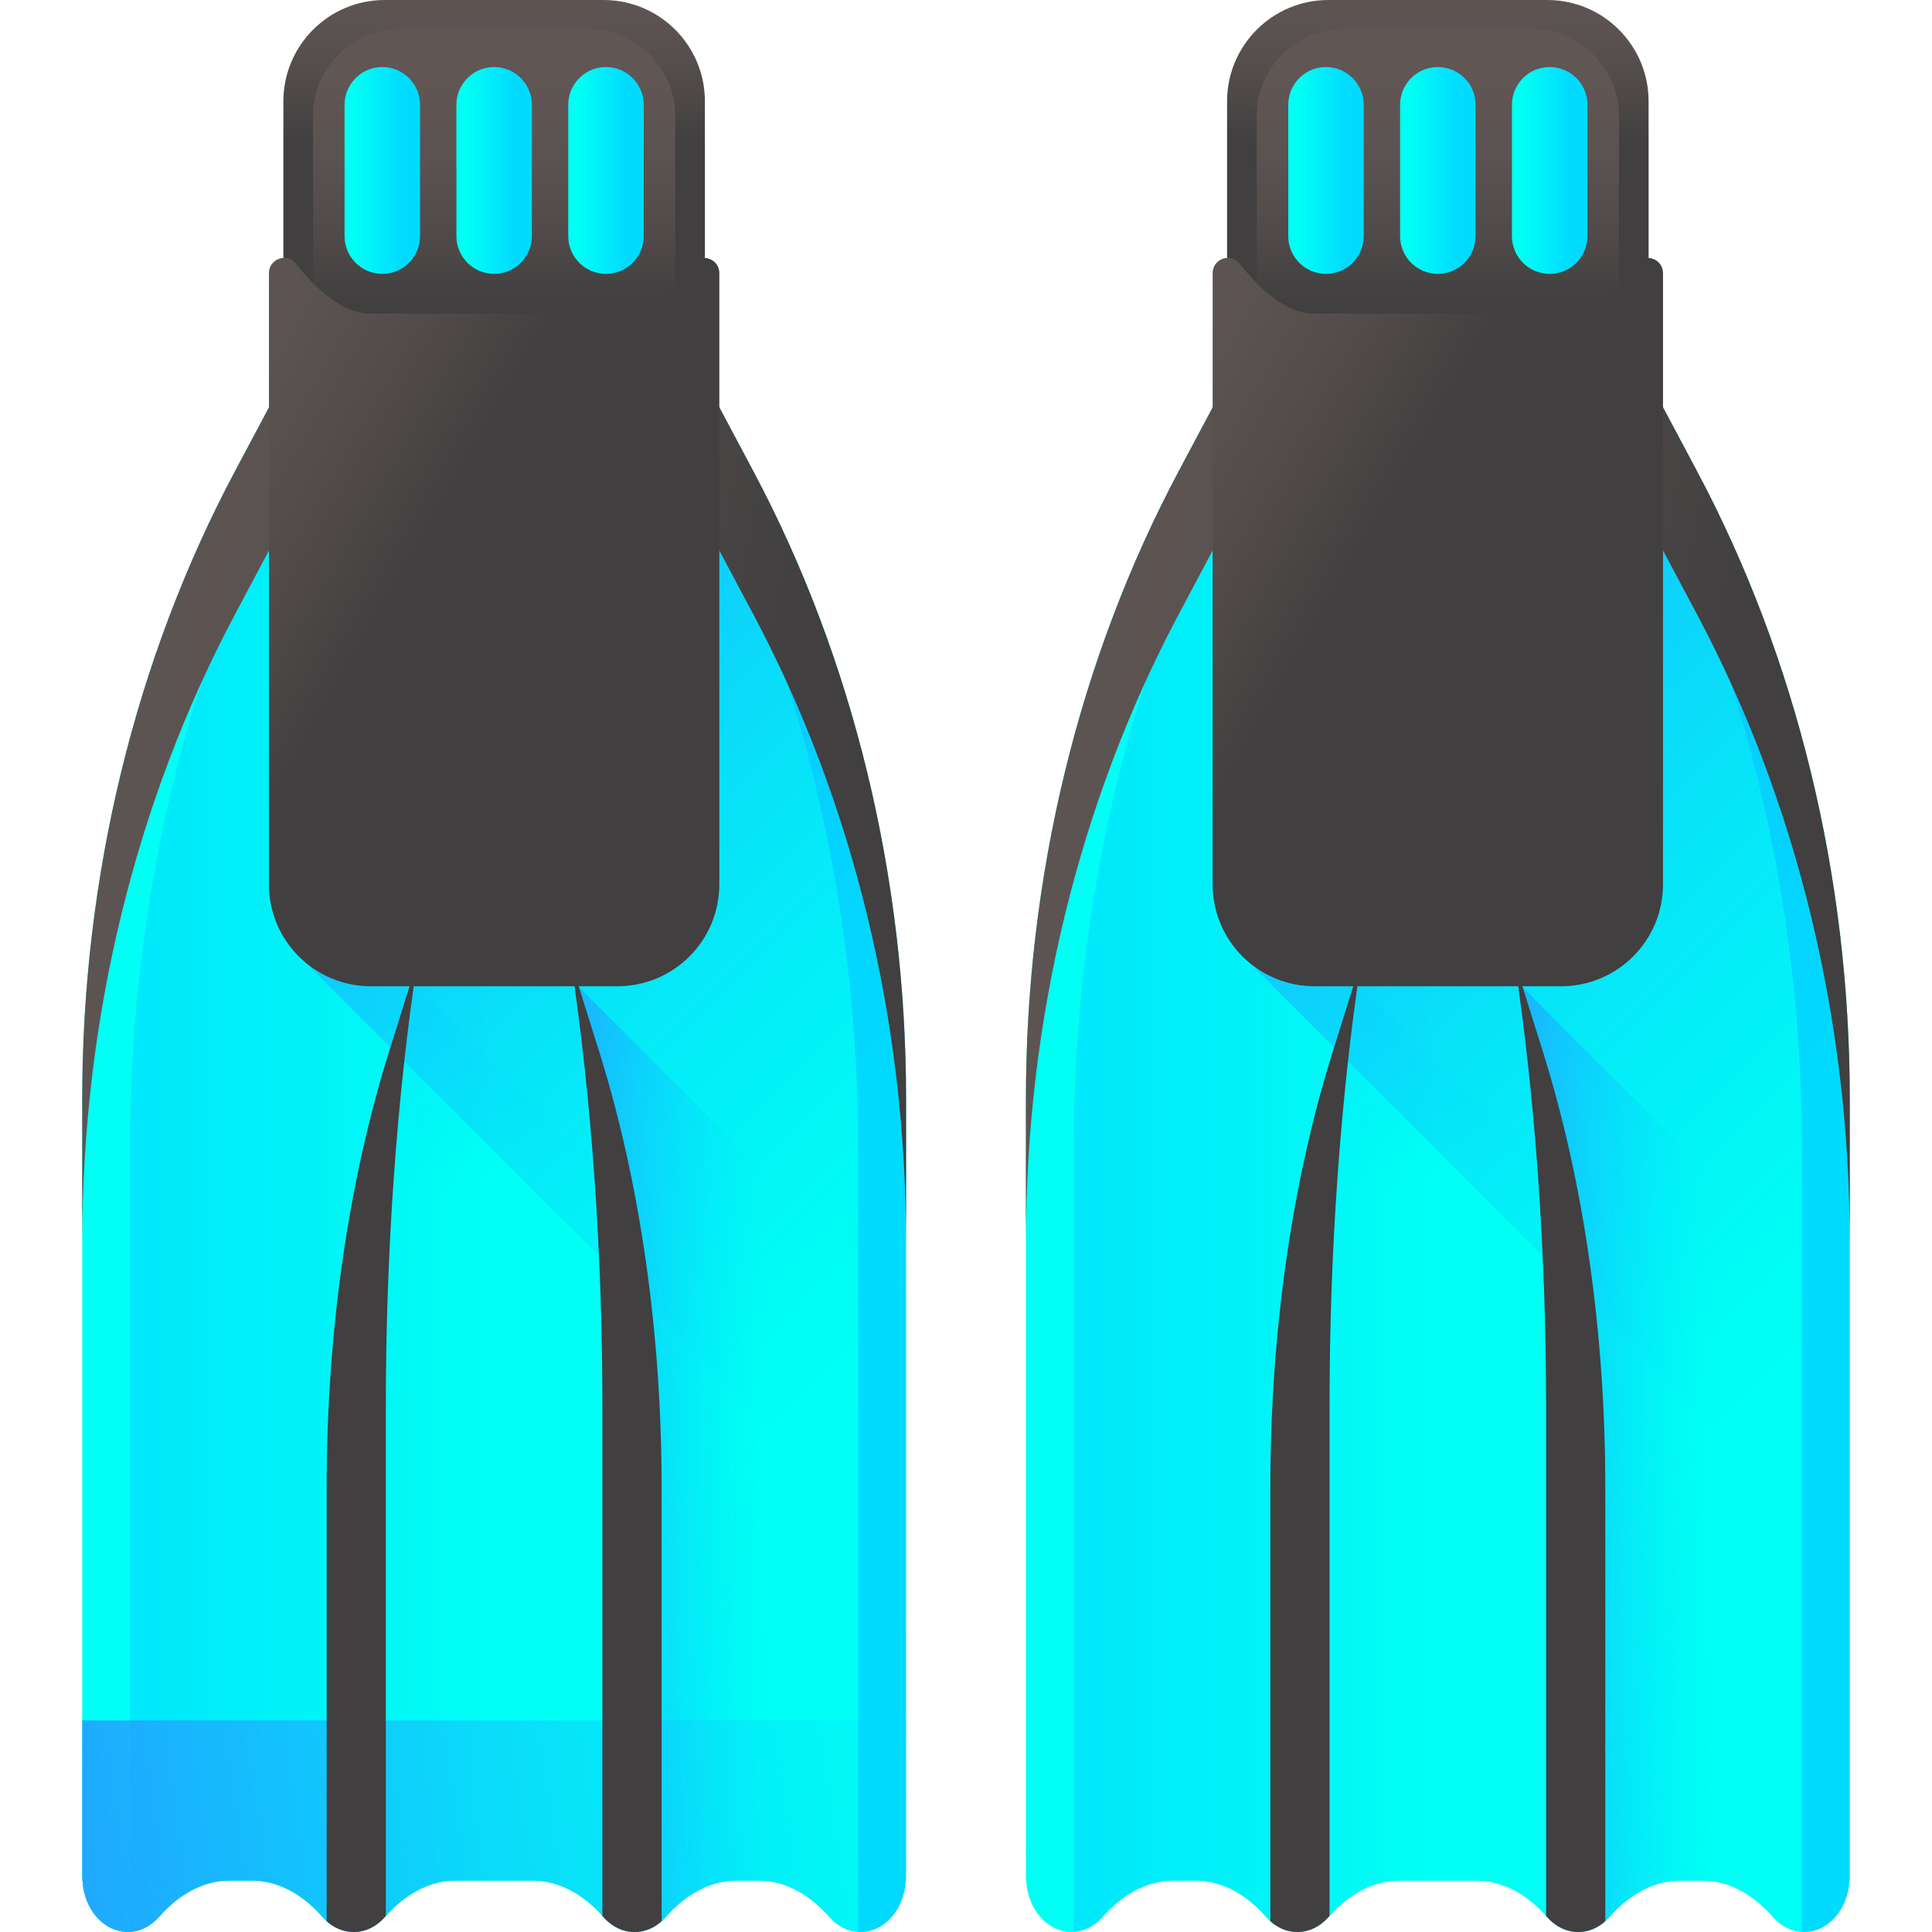 <?xml version="1.0" encoding="iso-8859-1"?>
<!-- Generator: Adobe Illustrator 19.0.0, SVG Export Plug-In . SVG Version: 6.00 Build 0)  -->
<svg version="1.1" id="Capa_1" xmlns="http://www.w3.org/2000/svg" xmlns:xlink="http://www.w3.org/1999/xlink" x="0px" y="0px"
	 viewBox="0 0 512.001 512.001" style="enable-background:new 0 0 512.001 512.001;" xml:space="preserve">
<linearGradient id="SVGID_1_" gradientUnits="userSpaceOnUse" x1="130.953" y1="523.05" x2="130.953" y2="476.96" gradientTransform="matrix(1 0 0 -1 0 514)">
	<stop  offset="0" style="stop-color:#605654"/>
	<stop  offset="0.351" style="stop-color:#5B5351"/>
	<stop  offset="0.745" style="stop-color:#4E4948"/>
	<stop  offset="1" style="stop-color:#413F40"/>
</linearGradient>
<path style="fill:url(#SVGID_1_);" d="M186.807,108.741H75.1V26.848C75.1,12.02,87.12,0,101.948,0h58.01
	c14.828,0,26.848,12.02,26.848,26.848L186.807,108.741L186.807,108.741z"/>
<linearGradient id="SVGID_2_" gradientUnits="userSpaceOnUse" x1="65.937" y1="250.264" x2="212.388" y2="250.264" gradientTransform="matrix(1 0 0 -1 0 514)">
	<stop  offset="0" style="stop-color:#00FFF4"/>
	<stop  offset="1" style="stop-color:#00DBFF"/>
</linearGradient>
<path style="fill:url(#SVGID_2_);" d="M199.649,124.898l-52.59-98.82c-7.52-14.132-24.687-14.132-32.209,0l-52.591,98.82
	C35.832,174.554,21.788,232.275,21.788,291.23v207.148h0.074c0.388,7.588,5.577,13.614,11.984,13.614
	c3.204,0,6.103-1.507,8.249-3.961c5.112-5.847,11.593-9.652,18.649-9.652h6.092c7.055,0,13.536,3.805,18.649,9.652
	c2.146,2.455,5.046,3.961,8.249,3.961c3.204,0,6.103-1.507,8.249-3.962c5.112-5.847,11.593-9.652,18.648-9.652h10.324h10.324
	c7.055,0,13.536,3.805,18.648,9.652c2.146,2.456,5.046,3.962,8.249,3.962c3.204,0,6.103-1.507,8.249-3.961
	c5.112-5.847,11.593-9.652,18.649-9.652h6.092c7.055,0,13.537,3.805,18.649,9.652c2.146,2.455,5.046,3.961,8.249,3.961
	c6.407,0,11.595-6.027,11.984-13.614h0.074V291.231C240.119,232.275,226.075,174.555,199.649,124.898z"/>
<linearGradient id="SVGID_3_" gradientUnits="userSpaceOnUse" x1="129.988" y1="243.729" x2="-16.182" y2="243.729" gradientTransform="matrix(1 0 0 -1 0 514)">
	<stop  offset="0" style="stop-color:#00FFF4"/>
	<stop  offset="1" style="stop-color:#00DBFF"/>
</linearGradient>
<path style="fill:url(#SVGID_3_);" d="M145.186,39.15c-6.647-14.132-21.819-14.132-28.466,0l-46.481,98.82
	C46.883,187.626,34.47,245.347,34.47,304.302V511.45h0.066c0.007,0.156,0.042,0.3,0.053,0.455c2.901-0.218,5.529-1.615,7.504-3.875
	c5.112-5.847,11.594-9.652,18.649-9.652h6.092c7.055,0,13.537,3.805,18.649,9.652c2.146,2.455,5.046,3.961,8.249,3.961
	s6.102-1.507,8.249-3.961c5.112-5.847,11.594-9.652,18.648-9.652h10.324h10.324c7.055,0,13.537,3.805,18.648,9.652
	c2.146,2.455,5.047,3.961,8.249,3.961c3.204,0,6.102-1.507,8.249-3.961c5.111-5.847,11.593-9.652,18.648-9.652h6.093
	c7.054,0,13.536,3.805,18.648,9.652c1.976,2.26,4.603,3.657,7.505,3.875c0.01-0.156,0.045-0.299,0.053-0.455h0.066V304.302
	c0-58.954-12.412-116.676-35.77-166.332L145.186,39.15z"/>
<linearGradient id="SVGID_4_" gradientUnits="userSpaceOnUse" x1="274.101" y1="200.973" x2="74.591" y2="400.493" gradientTransform="matrix(1 0 0 -1 0 514)">
	<stop  offset="0" style="stop-color:#00DBFF;stop-opacity:0"/>
	<stop  offset="1" style="stop-color:#279AFF"/>
</linearGradient>
<path style="fill:url(#SVGID_4_);" d="M240.119,291.231c0-58.955-14.044-116.676-40.471-166.332l-24.667-46.352
	c-3.491,2.69-7.345,4.572-11.352,4.572h-65.35c-4.008,0-7.859-1.888-11.349-4.578l-15.651,29.41V234.37
	c0,8.418,3.855,15.934,9.894,20.886l158.948,158.949L240.119,291.231L240.119,291.231z"/>
<linearGradient id="SVGID_5_" gradientUnits="userSpaceOnUse" x1="-12.501" y1="360.618" x2="205.828" y2="314.528" gradientTransform="matrix(1 0 0 -1 0 514)">
	<stop  offset="0" style="stop-color:#605654"/>
	<stop  offset="0.351" style="stop-color:#5B5351"/>
	<stop  offset="0.745" style="stop-color:#4E4948"/>
	<stop  offset="1" style="stop-color:#413F40"/>
</linearGradient>
<path style="fill:url(#SVGID_5_);" d="M199.649,124.899l-52.59-98.82c-7.52-14.132-24.688-14.132-32.209,0l-52.59,98.82
	c-26.426,49.656-40.47,107.377-40.47,166.332v37.933c0-58.954,14.045-116.676,40.47-166.332l52.59-98.82
	c7.52-14.131,24.687-14.131,32.209,0l52.59,98.82c26.426,49.656,40.47,107.377,40.47,166.332v-37.933
	C240.119,232.275,226.075,174.555,199.649,124.899z"/>
<linearGradient id="SVGID_6_" gradientUnits="userSpaceOnUse" x1="130.953" y1="493.594" x2="130.953" y2="434.13" gradientTransform="matrix(1 0 0 -1 0 514)">
	<stop  offset="0" style="stop-color:#605654"/>
	<stop  offset="0.351" style="stop-color:#5B5351"/>
	<stop  offset="0.745" style="stop-color:#4E4948"/>
	<stop  offset="1" style="stop-color:#413F40"/>
</linearGradient>
<path style="fill:url(#SVGID_6_);" d="M178.943,101.086H82.964V30.723c0-12.741,10.328-23.068,23.068-23.068h49.843
	c12.741,0,23.068,10.328,23.068,23.068V101.086L178.943,101.086z"/>
<linearGradient id="SVGID_7_" gradientUnits="userSpaceOnUse" x1="125.754" y1="200.567" x2="77.965" y2="400.087" gradientTransform="matrix(1 0 0 -1 0 514)">
	<stop  offset="0" style="stop-color:#00DBFF;stop-opacity:0"/>
	<stop  offset="1" style="stop-color:#279AFF"/>
</linearGradient>
<path style="fill:url(#SVGID_7_);" d="M227.439,378.654v132.813h-0.066c0,0.134-0.033,0.3-0.066,0.434
	c-2.897-0.2-5.528-1.598-7.491-3.863c-5.127-5.859-11.586-9.655-18.646-9.655h-6.093c-7.059,0-13.551,3.796-18.646,9.655
	c-2.163,2.465-5.061,3.962-8.257,3.962c-3.197,0-6.093-1.498-8.257-3.962c-5.094-5.859-11.586-9.655-18.646-9.655h-20.642
	c-6.926,0-13.318,3.662-18.379,9.356c-0.1,0.1-0.167,0.2-0.267,0.299C99.82,510.503,96.922,512,93.726,512
	c-0.399,0-0.799-0.033-1.198-0.066c-0.267-0.033-0.533-0.066-0.799-0.134c-0.267-0.066-0.5-0.1-0.733-0.2
	c-0.1,0-0.233-0.033-0.333-0.066c-0.267-0.1-0.532-0.199-0.766-0.3c-1.199-0.499-2.33-1.199-3.329-2.097V394.069
	c0-40.786,5.693-80.706,16.447-115.068l5.693-18.145l0.9-0.034l0.066,0.066L227.439,378.654z"/>
<linearGradient id="SVGID_8_" gradientUnits="userSpaceOnUse" x1="202.078" y1="127.632" x2="143.448" y2="126.342" gradientTransform="matrix(1 0 0 -1 0 514)">
	<stop  offset="0" style="stop-color:#00DBFF;stop-opacity:0"/>
	<stop  offset="1" style="stop-color:#279AFF"/>
</linearGradient>
<path style="fill:url(#SVGID_8_);" d="M227.439,335.637v175.83h-0.066c0,0.134-0.033,0.3-0.066,0.434
	c-2.897-0.2-5.528-1.598-7.491-3.863c-5.127-5.859-11.586-9.655-18.646-9.655h-6.093c-7.059,0-13.551,3.796-18.646,9.655
	c-0.332,0.4-0.699,0.766-1.099,1.099c-0.999,0.9-2.13,1.598-3.329,2.097c-0.233,0.1-0.499,0.2-0.766,0.3
	c-0.1,0.033-0.233,0.066-0.332,0.066c-0.233,0.1-0.467,0.134-0.733,0.2s-0.532,0.1-0.798,0.134c-0.4,0.033-0.8,0.066-1.199,0.066
	c-3.196,0-6.093-1.498-8.257-3.962c-0.1-0.099-0.167-0.199-0.267-0.299V372.694c0-38.123-2.464-75.579-7.125-109.441l0.632-1.897
	L227.439,335.637z"/>
<linearGradient id="SVGID_9_" gradientUnits="userSpaceOnUse" x1="271.425" y1="52.431" x2="-2.675" y2="10.421" gradientTransform="matrix(1 0 0 -1 0 514)">
	<stop  offset="0" style="stop-color:#00DBFF;stop-opacity:0"/>
	<stop  offset="1" style="stop-color:#279AFF"/>
</linearGradient>
<path style="fill:url(#SVGID_9_);" d="M21.788,455.934v42.445h0.074c0.388,7.588,5.577,13.614,11.984,13.614
	c3.204,0,6.103-1.507,8.249-3.961c5.112-5.847,11.594-9.652,18.649-9.652h6.092c7.055,0,13.537,3.805,18.649,9.652
	c2.146,2.455,5.046,3.961,8.249,3.961c3.204,0,6.102-1.507,8.249-3.961c5.112-5.847,11.594-9.652,18.648-9.652h10.324h10.324
	c7.055,0,13.537,3.805,18.648,9.652c2.146,2.455,5.047,3.961,8.249,3.961c3.204,0,6.102-1.507,8.249-3.961
	c5.111-5.847,11.593-9.652,18.648-9.652h6.093c7.054,0,13.536,3.805,18.648,9.652c2.146,2.455,5.046,3.961,8.249,3.961
	c6.407,0,11.595-6.027,11.984-13.614h0.074v-42.445H21.788z"/>
<linearGradient id="SVGID_10_" gradientUnits="userSpaceOnUse" x1="238.587" y1="467.773" x2="220.407" y2="421.683" gradientTransform="matrix(1 0 0 -1 0 514)">
	<stop  offset="0" style="stop-color:#605654"/>
	<stop  offset="0.351" style="stop-color:#5B5351"/>
	<stop  offset="0.745" style="stop-color:#4E4948"/>
	<stop  offset="1" style="stop-color:#413F40"/>
</linearGradient>
<path style="fill:url(#SVGID_10_);" d="M110.574,254.897c-5.427,36.025-8.324,76.512-8.324,117.797v135.044
	c-0.1,0.1-0.167,0.2-0.267,0.299c-2.163,2.465-5.061,3.962-8.257,3.962c-2.697,0-5.16-1.065-7.158-2.864V394.069
	c0-40.786,5.693-80.706,16.447-115.068L110.574,254.897z"/>
<linearGradient id="SVGID_11_" gradientUnits="userSpaceOnUse" x1="296.852" y1="470.306" x2="278.662" y2="424.216" gradientTransform="matrix(1 0 0 -1 0 514)">
	<stop  offset="0" style="stop-color:#605654"/>
	<stop  offset="0.351" style="stop-color:#5B5351"/>
	<stop  offset="0.745" style="stop-color:#4E4948"/>
	<stop  offset="1" style="stop-color:#413F40"/>
</linearGradient>
<path style="fill:url(#SVGID_11_);" d="M175.332,394.069v115.068c-1.997,1.798-4.461,2.864-7.158,2.864
	c-3.197,0-6.093-1.498-8.257-3.962c-0.1-0.099-0.167-0.199-0.267-0.299V372.694c0-41.285-2.896-81.772-8.324-117.797l7.559,24.104
	C169.639,313.362,175.332,353.283,175.332,394.069z"/>
<linearGradient id="SVGID_12_" gradientUnits="userSpaceOnUse" x1="31.153" y1="411.438" x2="111.213" y2="365.348" gradientTransform="matrix(1 0 0 -1 0 514)">
	<stop  offset="0" style="stop-color:#605654"/>
	<stop  offset="0.351" style="stop-color:#5B5351"/>
	<stop  offset="0.745" style="stop-color:#4E4948"/>
	<stop  offset="1" style="stop-color:#413F40"/>
</linearGradient>
<path style="fill:url(#SVGID_12_);" d="M163.628,83.118H98.279c-7.678,0-14.829-6.837-19.841-13.235
	c-2.35-3.001-7.16-1.314-7.16,2.497v161.988c0,14.912,12.088,27,27,27h65.349c14.912,0,27.001-12.089,27.001-27.001V72.381
	c0-3.811-4.81-5.497-7.16-2.497C178.457,76.281,171.306,83.118,163.628,83.118z"/>
<linearGradient id="SVGID_13_" gradientUnits="userSpaceOnUse" x1="94.038" y1="468.827" x2="106.768" y2="468.827" gradientTransform="matrix(1 0 0 -1 0 514)">
	<stop  offset="0" style="stop-color:#00FFF4"/>
	<stop  offset="1" style="stop-color:#00DBFF"/>
</linearGradient>
<path style="fill:url(#SVGID_13_);" d="M101.313,72.581L101.313,72.581c-5.525,0-10.003-4.478-10.003-10.003v-34.81
	c0-5.525,4.478-10.003,10.003-10.003l0,0c5.525,0,10.003,4.478,10.003,10.003v34.808C111.316,68.102,106.837,72.581,101.313,72.581z
	"/>
<linearGradient id="SVGID_14_" gradientUnits="userSpaceOnUse" x1="123.678" y1="468.827" x2="136.408" y2="468.827" gradientTransform="matrix(1 0 0 -1 0 514)">
	<stop  offset="0" style="stop-color:#00FFF4"/>
	<stop  offset="1" style="stop-color:#00DBFF"/>
</linearGradient>
<path style="fill:url(#SVGID_14_);" d="M130.954,72.581L130.954,72.581c-5.525,0-10.003-4.478-10.003-10.003v-34.81
	c0-5.525,4.478-10.003,10.003-10.003l0,0c5.525,0,10.003,4.478,10.003,10.003v34.808C140.957,68.102,136.478,72.581,130.954,72.581z
	"/>
<linearGradient id="SVGID_15_" gradientUnits="userSpaceOnUse" x1="153.318" y1="468.827" x2="166.048" y2="468.827" gradientTransform="matrix(1 0 0 -1 0 514)">
	<stop  offset="0" style="stop-color:#00FFF4"/>
	<stop  offset="1" style="stop-color:#00DBFF"/>
</linearGradient>
<path style="fill:url(#SVGID_15_);" d="M160.594,72.581L160.594,72.581c-5.525,0-10.003-4.478-10.003-10.003v-34.81
	c0-5.525,4.479-10.003,10.003-10.003l0,0c5.525,0,10.003,4.478,10.003,10.003v34.808C170.598,68.102,166.119,72.581,160.594,72.581z
	"/>
<linearGradient id="SVGID_16_" gradientUnits="userSpaceOnUse" x1="381.043" y1="523.05" x2="381.043" y2="476.96" gradientTransform="matrix(1 0 0 -1 0 514)">
	<stop  offset="0" style="stop-color:#605654"/>
	<stop  offset="0.351" style="stop-color:#5B5351"/>
	<stop  offset="0.745" style="stop-color:#4E4948"/>
	<stop  offset="1" style="stop-color:#413F40"/>
</linearGradient>
<path style="fill:url(#SVGID_16_);" d="M436.896,108.741H325.189V26.848C325.189,12.02,337.21,0,352.038,0h58.01
	c14.828,0,26.848,12.02,26.848,26.848V108.741z"/>
<linearGradient id="SVGID_17_" gradientUnits="userSpaceOnUse" x1="316.018" y1="250.264" x2="462.478" y2="250.264" gradientTransform="matrix(1 0 0 -1 0 514)">
	<stop  offset="0" style="stop-color:#00FFF4"/>
	<stop  offset="1" style="stop-color:#00DBFF"/>
</linearGradient>
<path style="fill:url(#SVGID_17_);" d="M449.738,124.898l-52.59-98.82c-7.52-14.132-24.688-14.132-32.209,0l-52.59,98.82
	c-26.426,49.656-40.47,107.377-40.47,166.332v207.148h0.074c0.387,7.588,5.577,13.614,11.984,13.614
	c3.204,0,6.103-1.507,8.249-3.961c5.112-5.847,11.593-9.652,18.649-9.652h6.092c7.055,0,13.536,3.805,18.649,9.652
	c2.146,2.455,5.046,3.961,8.249,3.961s6.103-1.507,8.249-3.962c5.112-5.847,11.593-9.652,18.648-9.652h10.324h10.324
	c7.055,0,13.536,3.805,18.648,9.652c2.146,2.456,5.046,3.962,8.249,3.962s6.103-1.507,8.249-3.961
	c5.112-5.847,11.593-9.652,18.649-9.652h6.092c7.055,0,13.537,3.805,18.649,9.652c2.146,2.455,5.046,3.961,8.249,3.961
	c6.407,0,11.595-6.027,11.984-13.614h0.074V291.231C490.208,232.275,476.164,174.555,449.738,124.898z"/>
<linearGradient id="SVGID_18_" gradientUnits="userSpaceOnUse" x1="380.068" y1="243.729" x2="233.908" y2="243.729" gradientTransform="matrix(1 0 0 -1 0 514)">
	<stop  offset="0" style="stop-color:#00FFF4"/>
	<stop  offset="1" style="stop-color:#00DBFF"/>
</linearGradient>
<path style="fill:url(#SVGID_18_);" d="M395.276,39.15c-6.647-14.132-21.819-14.132-28.466,0l-46.481,98.82
	c-23.356,49.656-35.769,107.377-35.769,166.332V511.45h0.065c0.007,0.156,0.042,0.3,0.053,0.455
	c2.901-0.218,5.529-1.615,7.504-3.875c5.112-5.847,11.594-9.652,18.649-9.652h6.092c7.055,0,13.537,3.805,18.649,9.652
	c2.146,2.455,5.046,3.961,8.249,3.961s6.102-1.507,8.249-3.961c5.112-5.847,11.594-9.652,18.648-9.652h10.324h10.324
	c7.055,0,13.537,3.805,18.648,9.652c2.146,2.455,5.047,3.961,8.25,3.961c3.204,0,6.102-1.507,8.249-3.961
	c5.111-5.847,11.593-9.652,18.648-9.652h6.093c7.054,0,13.536,3.805,18.648,9.652c1.976,2.26,4.603,3.657,7.505,3.875
	c0.01-0.156,0.045-0.299,0.053-0.455h0.066V304.302c0-58.954-12.413-116.676-35.769-166.332L395.276,39.15z"/>
<linearGradient id="SVGID_19_" gradientUnits="userSpaceOnUse" x1="524.194" y1="200.976" x2="324.674" y2="400.496" gradientTransform="matrix(1 0 0 -1 0 514)">
	<stop  offset="0" style="stop-color:#00DBFF;stop-opacity:0"/>
	<stop  offset="1" style="stop-color:#279AFF"/>
</linearGradient>
<path style="fill:url(#SVGID_19_);" d="M490.209,291.231c0-58.955-14.044-116.676-40.471-166.332L425.07,78.547
	c-3.491,2.69-7.345,4.572-11.352,4.572h-65.35c-4.008,0-7.859-1.888-11.349-4.578l-15.652,29.41V234.37
	c0,8.418,3.855,15.934,9.894,20.886l158.947,158.948L490.209,291.231L490.209,291.231z"/>
<linearGradient id="SVGID_20_" gradientUnits="userSpaceOnUse" x1="237.579" y1="360.62" x2="455.909" y2="314.53" gradientTransform="matrix(1 0 0 -1 0 514)">
	<stop  offset="0" style="stop-color:#605654"/>
	<stop  offset="0.351" style="stop-color:#5B5351"/>
	<stop  offset="0.745" style="stop-color:#4E4948"/>
	<stop  offset="1" style="stop-color:#413F40"/>
</linearGradient>
<path style="fill:url(#SVGID_20_);" d="M449.738,124.899l-52.59-98.82c-7.52-14.132-24.687-14.132-32.209,0l-52.59,98.82
	c-26.426,49.656-40.47,107.377-40.47,166.332v37.933c0-58.954,14.045-116.676,40.47-166.332l52.59-98.82
	c7.52-14.131,24.688-14.131,32.209,0l52.59,98.82c26.426,49.656,40.47,107.377,40.47,166.332v-37.933
	C490.208,232.275,476.164,174.555,449.738,124.899z"/>
<linearGradient id="SVGID_21_" gradientUnits="userSpaceOnUse" x1="381.043" y1="493.594" x2="381.043" y2="434.13" gradientTransform="matrix(1 0 0 -1 0 514)">
	<stop  offset="0" style="stop-color:#605654"/>
	<stop  offset="0.351" style="stop-color:#5B5351"/>
	<stop  offset="0.745" style="stop-color:#4E4948"/>
	<stop  offset="1" style="stop-color:#413F40"/>
</linearGradient>
<path style="fill:url(#SVGID_21_);" d="M429.032,101.086h-95.979V30.723c0-12.741,10.328-23.068,23.068-23.068h49.843
	c12.74,0,23.068,10.328,23.068,23.068L429.032,101.086L429.032,101.086z"/>
<linearGradient id="SVGID_22_" gradientUnits="userSpaceOnUse" x1="375.849" y1="200.57" x2="328.069" y2="400.09" gradientTransform="matrix(1 0 0 -1 0 514)">
	<stop  offset="0" style="stop-color:#00DBFF;stop-opacity:0"/>
	<stop  offset="1" style="stop-color:#279AFF"/>
</linearGradient>
<path style="fill:url(#SVGID_22_);" d="M477.528,378.654v132.813h-0.066c0,0.134-0.033,0.3-0.066,0.434
	c-2.897-0.2-5.528-1.598-7.491-3.863c-5.127-5.859-11.586-9.655-18.646-9.655h-6.093c-7.059,0-13.551,3.796-18.646,9.655
	c-2.163,2.465-5.061,3.962-8.257,3.962c-3.196,0-6.093-1.498-8.257-3.962c-5.094-5.859-11.586-9.655-18.646-9.655h-20.643
	c-6.925,0-13.318,3.662-18.379,9.356c-0.1,0.1-0.167,0.2-0.267,0.299c-2.163,2.465-5.061,3.962-8.257,3.962
	c-0.4,0-0.799-0.033-1.198-0.066c-0.267-0.033-0.533-0.066-0.799-0.134c-0.267-0.066-0.5-0.1-0.733-0.2
	c-0.1,0-0.233-0.033-0.333-0.066c-0.267-0.1-0.532-0.199-0.766-0.3c-1.198-0.499-2.33-1.199-3.329-2.097V394.069
	c0-40.786,5.693-80.706,16.447-115.068l5.693-18.145l0.9-0.034l0.066,0.066L477.528,378.654z"/>
<linearGradient id="SVGID_23_" gradientUnits="userSpaceOnUse" x1="452.168" y1="127.632" x2="393.538" y2="126.342" gradientTransform="matrix(1 0 0 -1 0 514)">
	<stop  offset="0" style="stop-color:#00DBFF;stop-opacity:0"/>
	<stop  offset="1" style="stop-color:#279AFF"/>
</linearGradient>
<path style="fill:url(#SVGID_23_);" d="M477.528,335.637v175.83h-0.066c0,0.134-0.033,0.3-0.066,0.434
	c-2.897-0.2-5.528-1.598-7.491-3.863c-5.127-5.859-11.586-9.655-18.646-9.655h-6.093c-7.059,0-13.551,3.796-18.646,9.655
	c-0.332,0.4-0.699,0.766-1.099,1.099c-0.999,0.9-2.13,1.598-3.33,2.097c-0.233,0.1-0.499,0.2-0.766,0.3
	c-0.099,0.033-0.233,0.066-0.332,0.066c-0.233,0.1-0.467,0.134-0.733,0.2s-0.532,0.1-0.798,0.134c-0.4,0.033-0.8,0.066-1.199,0.066
	c-3.196,0-6.093-1.498-8.257-3.962c-0.1-0.099-0.167-0.199-0.267-0.299V372.694c0-38.123-2.464-75.579-7.125-109.441l0.632-1.897
	L477.528,335.637z"/>
<linearGradient id="SVGID_24_" gradientUnits="userSpaceOnUse" x1="277.165" y1="14.98" x2="3.065" y2="-27.03" gradientTransform="matrix(1 0 0 -1 0 514)">
	<stop  offset="0" style="stop-color:#00DBFF;stop-opacity:0"/>
	<stop  offset="1" style="stop-color:#279AFF"/>
</linearGradient>
<path style="fill:url(#SVGID_24_);" d="M271.877,455.934v42.445h0.074c0.387,7.588,5.576,13.614,11.983,13.614
	c3.204,0,6.103-1.507,8.249-3.961c5.112-5.847,11.594-9.652,18.649-9.652h6.092c7.055,0,13.537,3.805,18.649,9.652
	c2.146,2.455,5.046,3.961,8.249,3.961s6.102-1.507,8.249-3.961c5.112-5.847,11.594-9.652,18.648-9.652h10.324h10.324
	c7.055,0,13.537,3.805,18.648,9.652c2.146,2.455,5.047,3.961,8.25,3.961c3.204,0,6.102-1.507,8.249-3.961
	c5.111-5.847,11.593-9.652,18.648-9.652h6.093c7.054,0,13.536,3.805,18.648,9.652c2.146,2.455,5.046,3.961,8.249,3.961
	c6.407,0,11.595-6.027,11.984-13.614h0.074v-42.445H271.877z"/>
<linearGradient id="SVGID_25_" gradientUnits="userSpaceOnUse" x1="488.729" y1="467.722" x2="470.539" y2="421.632" gradientTransform="matrix(1 0 0 -1 0 514)">
	<stop  offset="0" style="stop-color:#605654"/>
	<stop  offset="0.351" style="stop-color:#5B5351"/>
	<stop  offset="0.745" style="stop-color:#4E4948"/>
	<stop  offset="1" style="stop-color:#413F40"/>
</linearGradient>
<path style="fill:url(#SVGID_25_);" d="M360.663,254.897c-5.427,36.025-8.324,76.512-8.324,117.797v135.044
	c-0.1,0.1-0.167,0.2-0.267,0.299c-2.163,2.465-5.061,3.962-8.257,3.962c-2.697,0-5.16-1.065-7.158-2.864V394.069
	c0-40.786,5.693-80.706,16.447-115.068L360.663,254.897z"/>
<linearGradient id="SVGID_26_" gradientUnits="userSpaceOnUse" x1="546.888" y1="470.352" x2="528.707" y2="424.262" gradientTransform="matrix(1 0 0 -1 0 514)">
	<stop  offset="0" style="stop-color:#605654"/>
	<stop  offset="0.351" style="stop-color:#5B5351"/>
	<stop  offset="0.745" style="stop-color:#4E4948"/>
	<stop  offset="1" style="stop-color:#413F40"/>
</linearGradient>
<path style="fill:url(#SVGID_26_);" d="M425.422,394.069v115.068c-1.998,1.798-4.461,2.864-7.158,2.864
	c-3.196,0-6.093-1.498-8.257-3.962c-0.1-0.099-0.167-0.199-0.267-0.299V372.694c0-41.285-2.896-81.772-8.324-117.797l7.558,24.104
	C419.729,313.362,425.422,353.283,425.422,394.069z"/>
<linearGradient id="SVGID_27_" gradientUnits="userSpaceOnUse" x1="281.243" y1="411.437" x2="361.303" y2="365.347" gradientTransform="matrix(1 0 0 -1 0 514)">
	<stop  offset="0" style="stop-color:#605654"/>
	<stop  offset="0.351" style="stop-color:#5B5351"/>
	<stop  offset="0.745" style="stop-color:#4E4948"/>
	<stop  offset="1" style="stop-color:#413F40"/>
</linearGradient>
<path style="fill:url(#SVGID_27_);" d="M413.717,83.118h-65.349c-7.678,0-14.829-6.837-19.841-13.235
	c-2.35-3.001-7.16-1.314-7.16,2.497v161.988c0,14.912,12.089,27,27,27h65.349c14.912,0,27.001-12.089,27.001-27.001V72.381
	c0-3.811-4.81-5.497-7.16-2.497C428.547,76.281,421.395,83.118,413.717,83.118z"/>
<linearGradient id="SVGID_28_" gradientUnits="userSpaceOnUse" x1="344.118" y1="468.827" x2="356.848" y2="468.827" gradientTransform="matrix(1 0 0 -1 0 514)">
	<stop  offset="0" style="stop-color:#00FFF4"/>
	<stop  offset="1" style="stop-color:#00DBFF"/>
</linearGradient>
<path style="fill:url(#SVGID_28_);" d="M351.402,72.581L351.402,72.581c-5.525,0-10.003-4.478-10.003-10.003v-34.81
	c0-5.525,4.478-10.003,10.003-10.003l0,0c5.525,0,10.003,4.478,10.003,10.003v34.808C361.405,68.102,356.926,72.581,351.402,72.581z
	"/>
<linearGradient id="SVGID_29_" gradientUnits="userSpaceOnUse" x1="373.758" y1="468.827" x2="386.488" y2="468.827" gradientTransform="matrix(1 0 0 -1 0 514)">
	<stop  offset="0" style="stop-color:#00FFF4"/>
	<stop  offset="1" style="stop-color:#00DBFF"/>
</linearGradient>
<path style="fill:url(#SVGID_29_);" d="M381.042,72.581L381.042,72.581c-5.525,0-10.003-4.478-10.003-10.003v-34.81
	c0-5.525,4.478-10.003,10.003-10.003l0,0c5.525,0,10.003,4.478,10.003,10.003v34.808C391.047,68.102,386.567,72.581,381.042,72.581z
	"/>
<linearGradient id="SVGID_30_" gradientUnits="userSpaceOnUse" x1="403.398" y1="468.827" x2="416.128" y2="468.827" gradientTransform="matrix(1 0 0 -1 0 514)">
	<stop  offset="0" style="stop-color:#00FFF4"/>
	<stop  offset="1" style="stop-color:#00DBFF"/>
</linearGradient>
<path style="fill:url(#SVGID_30_);" d="M410.684,72.581L410.684,72.581c-5.525,0-10.003-4.478-10.003-10.003v-34.81
	c0-5.525,4.478-10.003,10.003-10.003l0,0c5.525,0,10.003,4.478,10.003,10.003v34.808C420.687,68.102,416.209,72.581,410.684,72.581z
	"/>
<g>
</g>
<g>
</g>
<g>
</g>
<g>
</g>
<g>
</g>
<g>
</g>
<g>
</g>
<g>
</g>
<g>
</g>
<g>
</g>
<g>
</g>
<g>
</g>
<g>
</g>
<g>
</g>
<g>
</g>
</svg>

